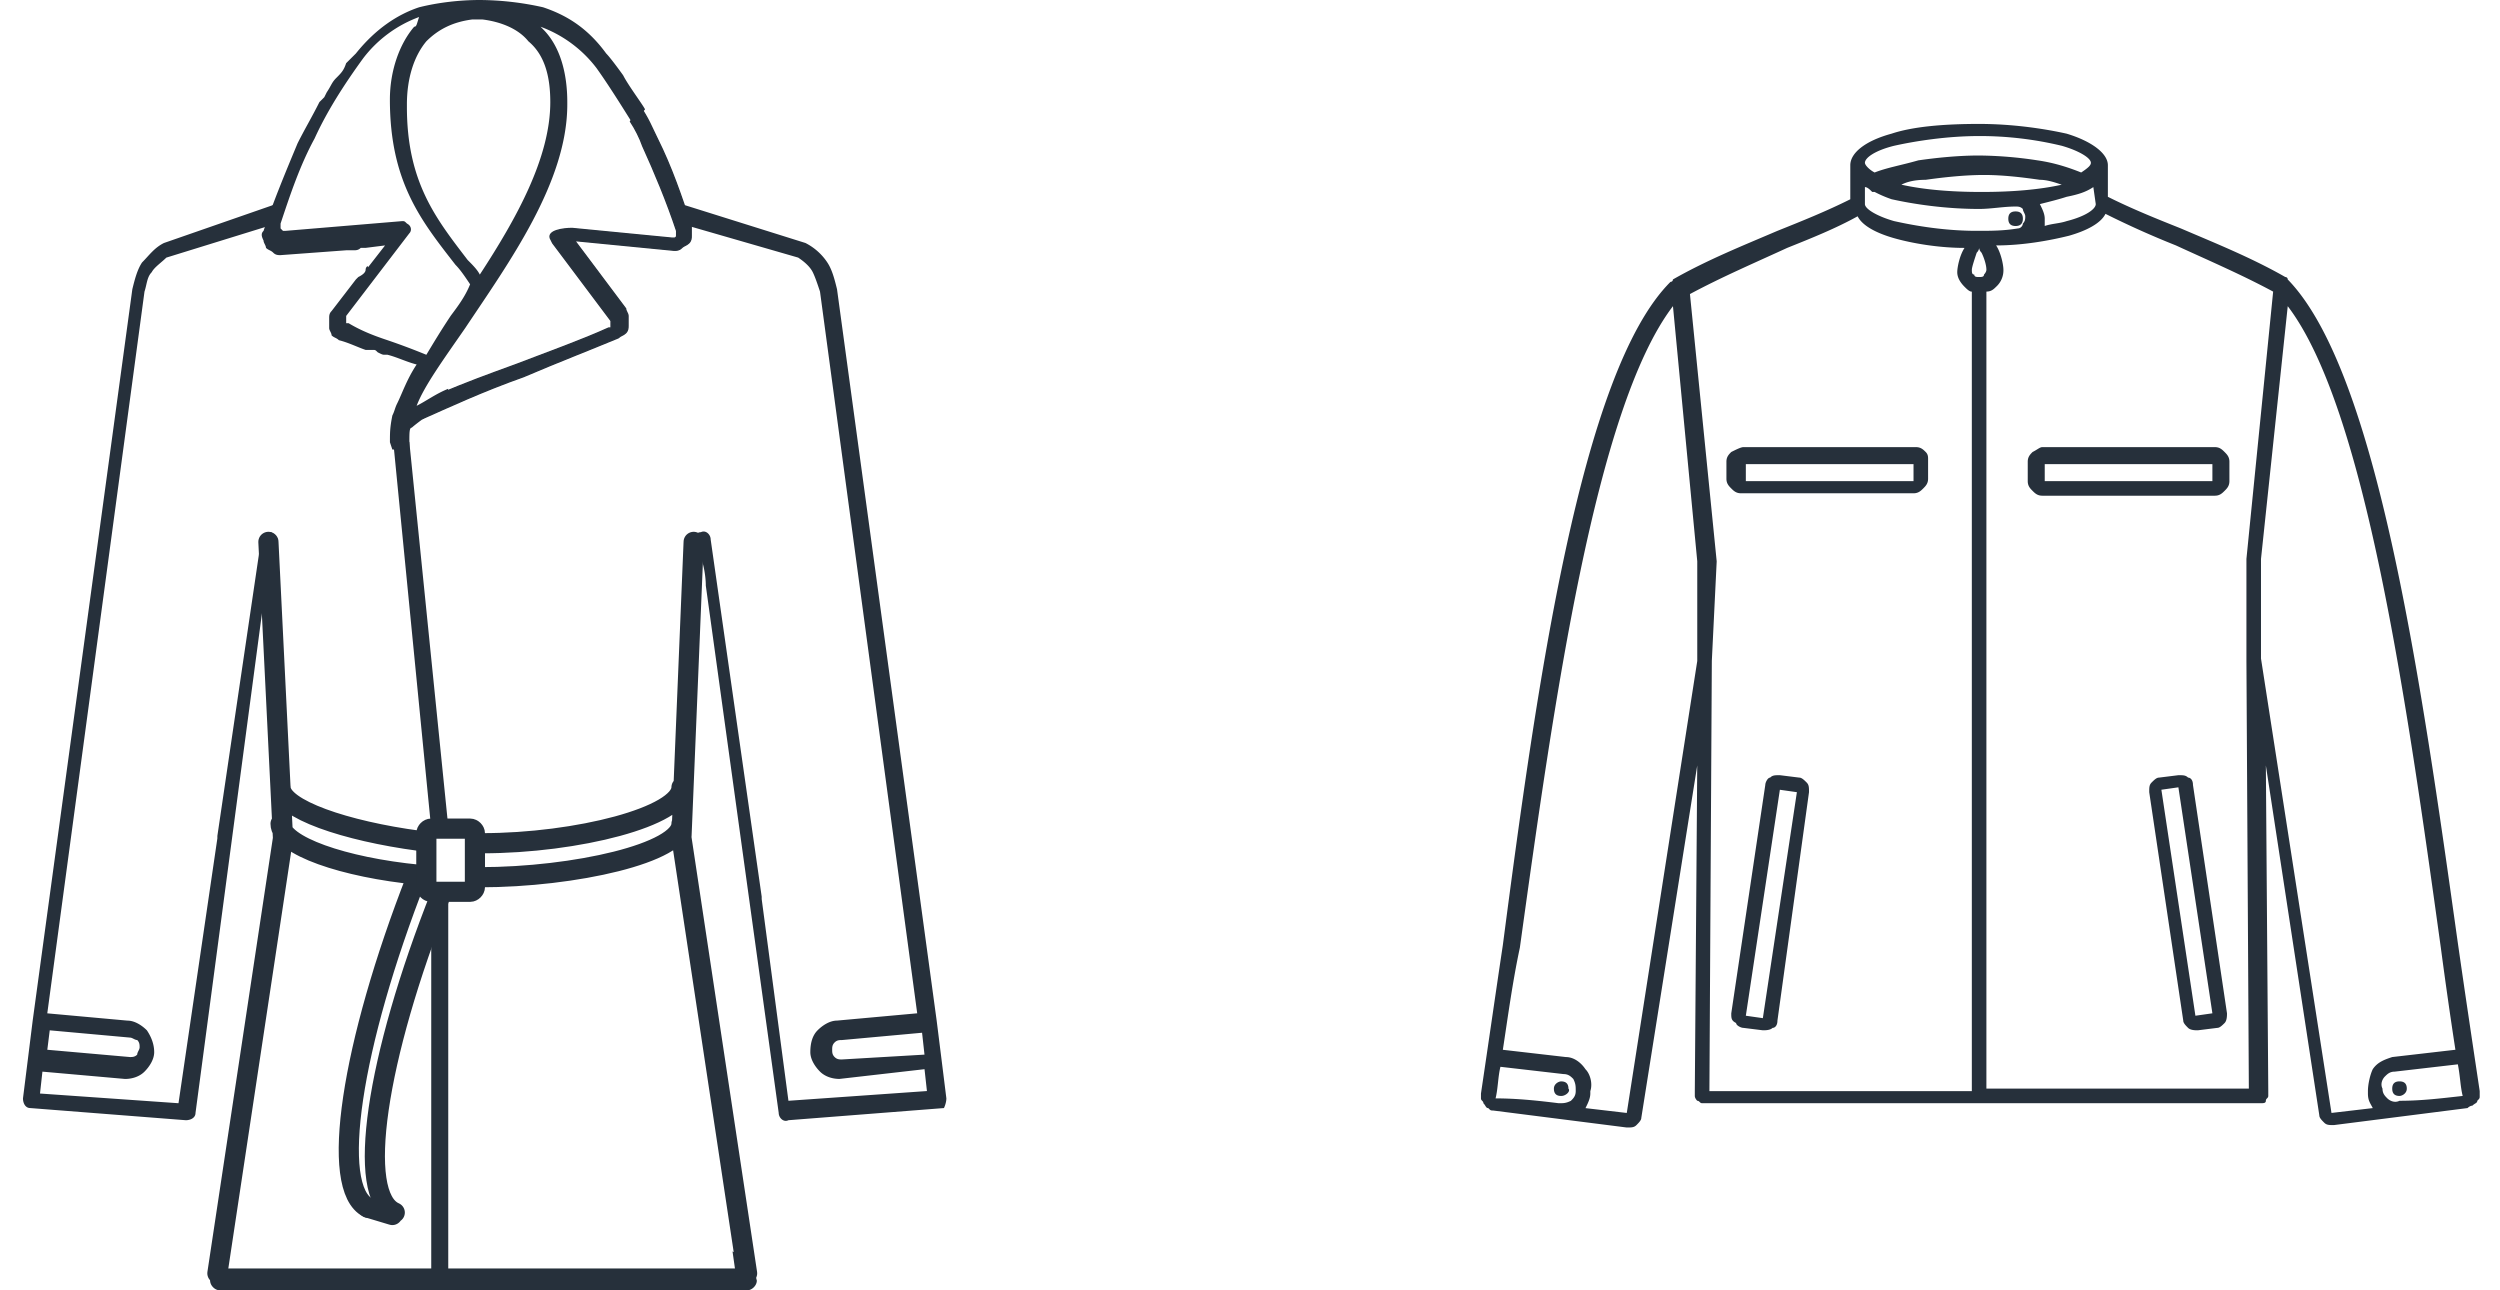 <svg width="93" height="48" fill="none" xmlns="http://www.w3.org/2000/svg"><path d="M78.414 7.322c.904.452 1.808.814 2.712 1.175 1.266.543 2.622 1.085 3.887 1.808 0 0 .09 0 .09.09 3.345 3.436 4.972 15.006 6.328 24.679.272 1.898.543 3.706.814 5.514v.18c0 .09 0 .09-.09.181 0 .09-.091.09-.181.181 0 0-.09 0-.181.09l-4.972.633c-.18 0-.271 0-.361-.09-.09-.09-.181-.18-.181-.271L84.29 28.475l.09 12.113v.18c0 .09-.09.09-.09.181 0 .09-.09.09-.18.09H63.318c-.091 0-.091-.09-.181-.09 0 0-.09-.09-.09-.18v-.181l.09-12.113-2.08 13.107c0 .09-.09.18-.18.271-.09.09-.181.09-.362.09l-4.972-.632c-.09 0-.09 0-.18-.09-.09 0-.09-.09-.181-.181 0-.09-.09-.09-.09-.181v-.18c.27-1.809.542-3.707.813-5.515 1.265-9.672 2.892-21.333 6.237-24.678 0 0 .09 0 .09-.09 1.266-.724 2.622-1.266 3.888-1.808.904-.362 1.807-.723 2.711-1.175V6.147c0-.452.543-.904 1.537-1.175.814-.271 1.989-.362 3.254-.362 1.266 0 2.441.181 3.255.362.903.271 1.536.723 1.536 1.175v1.175ZM58.075 40.77c-.18 0-.27-.09-.27-.272 0-.18.18-.27.27-.27.181 0 .271.09.271.27.09.09-.09.272-.27.272Zm-.09.27c.18 0 .271 0 .452-.09.09-.09.18-.18.18-.361s0-.271-.09-.452c-.09-.09-.18-.181-.361-.181l-2.35-.271c-.091.361-.09.813-.181 1.175.813 0 1.627.09 2.35.18Zm-2.08-1.988 2.351.271c.271 0 .542.181.723.452.181.181.272.543.181.814v.09c0 .18-.09.362-.18.543l1.536.18 2.622-16.813V20.88l-.904-9.491c-2.893 3.797-4.43 14.735-5.695 23.864-.272 1.266-.452 2.622-.633 3.797Zm7.775-14.463-.09 16h9.762v-29.74c-.09 0-.18-.09-.271-.181-.18-.18-.271-.362-.271-.543 0-.18.09-.632.271-.903-.994 0-1.989-.181-2.621-.362-.633-.18-1.176-.452-1.356-.814-.814.452-1.718.814-2.622 1.176-1.175.542-2.44 1.084-3.616 1.717l.995 9.943-.181 3.707ZM77.872 6.96c-.271.18-.542.27-.994.361-.272.09-.633.181-.995.271.09.181.181.362.181.543v.271c.271-.09.542-.09.814-.18.723-.182 1.084-.453 1.084-.634l-.09-.632Zm-8.497 0v.632c0 .181.452.452 1.085.633.813.181 1.898.362 3.073.362.542 0 .994 0 1.537-.09.09 0 .18-.091.18-.181.09-.09.09-.181.09-.272 0-.09-.09-.18-.09-.27-.09-.091-.18-.091-.27-.091-.453 0-.905.09-1.357.09-1.265 0-2.44-.18-3.254-.361a4.4 4.4 0 0 1-.633-.272h-.09c-.09-.09-.18-.18-.271-.18Zm4.248-1.899c-1.175 0-2.35.181-3.163.362-.724.18-1.085.452-1.085.633 0 .09.18.27.361.361.452-.18.995-.27 1.627-.452.633-.09 1.447-.18 2.26-.18a15 15 0 0 1 2.17.18c.633.09 1.175.271 1.627.452.271-.18.361-.27.361-.361 0-.181-.451-.452-1.084-.633a12.981 12.981 0 0 0-3.074-.362ZM70.731 6.87c.813.181 1.808.271 2.983.271s2.17-.09 2.983-.27c-.271-.091-.543-.182-.814-.182-.632-.09-1.356-.18-2.079-.18-.723 0-1.537.09-2.17.18-.451 0-.722.09-.903.181Zm3.525 2.26c.18.271.271.723.271.904a.82.82 0 0 1-.27.633c-.091.09-.182.18-.363.18v29.65h9.763l-.09-15.91v-3.796l.994-9.943c-1.175-.633-2.44-1.176-3.616-1.718a33.366 33.366 0 0 1-2.621-1.175c-.18.362-.723.633-1.356.814-.723.18-1.718.361-2.712.361Zm-.813 1.085c0 .09.09.09.18.09s.181 0 .181-.09c0 0 .09-.09.09-.18 0-.182-.09-.453-.18-.634-.09-.09-.09-.18-.09-.18s0 .09-.091.18c-.09.271-.18.543-.18.633 0 .09 0 .18.09.18Zm-8.588 6.418h6.418c.18 0 .271.09.362.18.09.091.09.181.09.272v.723c0 .18-.09.271-.18.362-.091.09-.181.18-.362.18h-6.418c-.181 0-.272-.09-.362-.18-.09-.09-.18-.181-.18-.362v-.633c0-.18.09-.27.18-.361.18-.09.362-.181.452-.181Zm6.328.633h-6.238v.633h6.238v-.633Zm-6.78 20.43 1.266-8.498c0-.09.09-.271.18-.271.09-.09.181-.09.362-.09l.723.09c.09 0 .18.09.271.18.09.09.09.181.09.362l-1.174 8.497c0 .181-.09.271-.181.271-.09.09-.271.09-.362.09l-.723-.09c-.09 0-.271-.09-.271-.18-.181-.09-.181-.181-.181-.362Zm1.808-8.317-1.266 8.406.633.09 1.266-8.406-.633-.09Zm8.768-20.972c-.18 0-.27-.09-.27-.271 0-.181.09-.271.27-.271.181 0 .272.09.272.27 0 .182-.09.272-.272.272Zm7.322 8.859h-6.237v.633h6.237v-.633Zm-6.327-.633h6.418c.18 0 .27.09.361.18.09.091.181.181.181.362v.723c0 .181-.09.272-.18.362-.091.09-.181.18-.362.18h-6.418c-.181 0-.272-.09-.362-.18-.09-.09-.18-.18-.18-.362v-.723c0-.18.09-.27.18-.361.18-.09.271-.181.362-.181Zm13.288 24.136c-.181 0-.271-.09-.271-.272 0-.18.09-.27.27-.27.182 0 .272.09.272.27 0 .181-.18.272-.271.272Zm2.35 0c-.09-.362-.09-.724-.18-1.176l-2.351.272c-.18 0-.271.09-.362.18-.09.09-.18.272-.09.452 0 .181.09.272.18.362.091.09.272.18.453.09.813 0 1.537-.09 2.35-.18Zm-3.345.452c-.09-.181-.18-.272-.18-.543v-.09c0-.271.09-.633.18-.814.181-.271.452-.361.724-.452l2.35-.271c-.18-1.175-.362-2.44-.542-3.797-1.266-9.13-2.803-20.067-5.695-23.864l-.995 9.401v3.706l2.622 16.904 1.536-.18Zm-5.966-3.526-1.265-8.407-.633.09 1.266 8.407.632-.09Zm-.723-8.497 1.266 8.497c0 .09 0 .271-.09.362-.091.09-.181.18-.272.18l-.723.09c-.09 0-.271 0-.362-.09-.09-.09-.18-.18-.18-.27l-1.266-8.498c0-.18 0-.271.09-.361.09-.09.181-.181.272-.181l.723-.09c.18 0 .271 0 .361.09.09 0 .181.09.181.27ZM27.883 46.554a.772.772 0 0 1-.633 0l.09.632H16.675V33.085h-.633v14.101H8.448v-.18h-.361.09c-.09 0-.09.09-.181.09h-.09l-.09.542c0 .181.18.362.36.362h19.617c.18 0 .361-.18.361-.362l-.271-1.084ZM9.894 21.695c0-.09 0-.09.09-.09.091-.362.182-.814.182-1.176 0-.18.09-.27.18-.361-.09-.09-.09-.181-.27-.271-.182 0-.362.09-.362.27L8.086 31.097v.09L6.64 41.04l-5.152-.361.09-.814 3.073.272c.272 0 .543-.09.724-.272.18-.18.361-.452.361-.723 0-.271-.09-.542-.271-.813-.18-.181-.452-.362-.723-.362l-2.983-.271 3.616-26.848c.09-.27.09-.542.27-.723.091-.18.362-.361.543-.542l3.797-1.175c-.09-.181.271-.633.271-.814L6.098 9.04c-.362.181-.543.452-.814.724-.18.27-.271.632-.361.994L1.216 37.966l-.18 1.446-.181 1.447c0 .18.09.361.271.361l5.785.452c.181 0 .362-.09.362-.27l2.621-19.707ZM1.85 38.328l2.983.27c.09 0 .181.091.271.091.09.09.09.181.09.271 0 .09-.09.181-.09.272-.09.09-.18.09-.27.09l-3.074-.271.09-.723ZM35.205 40.859l-.18-1.447-.181-1.446-3.707-27.209c-.09-.362-.18-.723-.361-.994a2.134 2.134 0 0 0-.814-.724l-4.61-1.446c0 .18.271.633.271.814l4.068 1.175c.271.18.452.361.543.542.09.181.18.452.27.723l3.616 26.848-2.982.271c-.272 0-.543.18-.724.362-.18.18-.27.452-.27.813 0 .271.18.543.36.723.181.181.453.272.724.272l3.164-.362.09.813-5.152.362-.995-7.503v-.09l-1.898-13.288c0-.181-.18-.362-.362-.271-.18 0-.27.18-.27.361v.18l.18.182c.18.361.271.904.271 1.265l2.712 19.616c0 .18.18.362.362.271l5.785-.452s.09-.18.09-.361Zm-3.887-1.447c-.09 0-.18 0-.27-.09-.091-.09-.091-.18-.091-.271 0-.09 0-.181.09-.271.09-.09.18-.09.271-.09l2.983-.272.09.814-3.073.18ZM16.041 30.824l.633-.09-1.446-14.283c-.181-.361-.452-.361-.633-.361l1.446 14.734Z" fill="#26303B"/><path d="m25.804 20.158-.452 10.938M25.352 31.186l2.44 16.181M9.985 20.158l.542 11.028M10.527 31.186l-2.44 16.181M10.437 29.288c0 .814 2.44 1.627 5.152 1.989M10.437 30.644c0 .814 2.35 1.627 5.152 1.898M25.352 29.288c0 1.085-3.887 2.08-7.413 2.08M25.352 30.644c0 1.085-3.977 1.989-7.503 1.989M15.499 32.633c-2.44 6.237-3.254 11.57-1.808 12.294" stroke="#26303B" stroke-width=".75" stroke-miterlimit="10" stroke-linecap="round"/><path d="M16.403 33.265c-2.44 6.147-3.164 11.21-1.718 11.842M13.691 44.926l.904.272M17.488 33.175H16.04c-.09 0-.18-.09-.18-.18v-1.99c0-.09.09-.18.18-.18h1.447c.09 0 .18.09.18.18v1.99c0 .09-.09.18-.18.18Z" stroke="#26303B" stroke-width=".75" stroke-miterlimit="10" stroke-linecap="round"/><path d="M23.182 2.802s-.452-.633-.632-.813C21.826.994 21.013.542 20.2.27A11.044 11.044 0 0 0 17.85 0c-.724 0-1.538.09-2.26.271-.814.271-1.628.814-2.351 1.718l-.362.361c-.09.271-.18.362-.361.543-.181.18-.181.27-.362.542l-.09.18-.09.091-.091.09c-.271.543-.542.995-.814 1.537-.452 1.085-.904 2.17-1.265 3.255-.09.09-.09.18 0 .361 0 .09.09.18.09.271.09.09.181.09.271.181.09.09.181.09.272.09l2.44-.18h.271c.09 0 .181 0 .272-.09h.18l.724-.091-.633.813c0-.09-.09 0-.09.09 0 .091-.09.182-.272.272l-.09.09-.904 1.176c-.09.09-.09.18-.09.27v.362c0 .09.09.181.09.272.09.09.18.09.271.18.362.09.723.272.995.362h.27c.091 0 .091 0 .181.09.181.09.181.09.272.09h.09c.362.091.723.272 1.085.362-.362.543-.543 1.085-.723 1.447-.09.18-.09.27-.181.452-.09.452-.09.632-.09.994l.09.271h.633v-.271c0-.362 0-.542.09-.542.09-.09.904-.724 1.266-.814l.09-.633c-.452.181-.814.452-1.175.633.271-.723.994-1.717 1.808-2.893 1.627-2.44 3.796-5.423 3.796-8.316v-.09c0-1.085-.27-2.08-.904-2.712l-.09-.09a4.617 4.617 0 0 1 2.08 1.536c.451.633.903 1.356 1.355 2.08l.452-.543c-.09-.181-.633-.904-.814-1.266Zm-6.418 8.95c-.361.542-.632.994-.904 1.446a25.05 25.05 0 0 0-1.446-.543c-.542-.18-.994-.361-1.446-.632h-.09v-.271l2.35-3.074c.09-.09.09-.271-.09-.362-.091-.09-.091-.09-.182-.09l-4.339.362h-.09l-.09-.09v-.181c.361-1.085.723-2.17 1.265-3.164.452-.995 1.085-1.99 1.808-2.984A4.617 4.617 0 0 1 15.59.633c-.091.271-.091.361-.182.361-.542.633-.904 1.627-.904 2.712 0 3.074 1.176 4.52 2.441 6.147.18.18.362.452.543.723-.181.452-.453.814-.724 1.175Zm3.707-7.955c0 2.079-1.266 4.339-2.622 6.418-.09-.181-.271-.362-.452-.543-1.175-1.536-2.26-2.892-2.26-5.695v-.09c0-.994.271-1.808.723-2.35.452-.452.995-.723 1.718-.814h.361c.724.09 1.356.362 1.718.814.542.452.814 1.175.814 2.26Z" fill="#26303B"/><path d="M23.002 12.565c.09-.09.18-.09.271-.18.09-.091.09-.182.09-.272v-.362c0-.09-.09-.18-.09-.27l-1.898-2.532 3.706.362c.09 0 .18 0 .271-.09.09-.091.18-.091.271-.181.09-.09.09-.181.09-.272v-.361c-.36-1.085-.723-2.17-1.265-3.254-.18-.362-.361-.814-.633-1.176l-.361.543c.18.271.361.633.452.904.452.994.904 2.079 1.265 3.164v.18s0 .09-.09.09h-.09l-3.707-.36c-.361 0-.904.09-.813.36l.09.182 2.17 2.892v.271h-.09c-.995.452-2.26.904-3.436 1.356-.994.362-1.988.724-2.802 1.085l-.633.904c.814-.361 2.17-.994 3.706-1.537 1.266-.542 2.441-.994 3.526-1.446Z" fill="#26303B" stroke="#26303B" stroke-width=".05" stroke-miterlimit="10"/></svg>